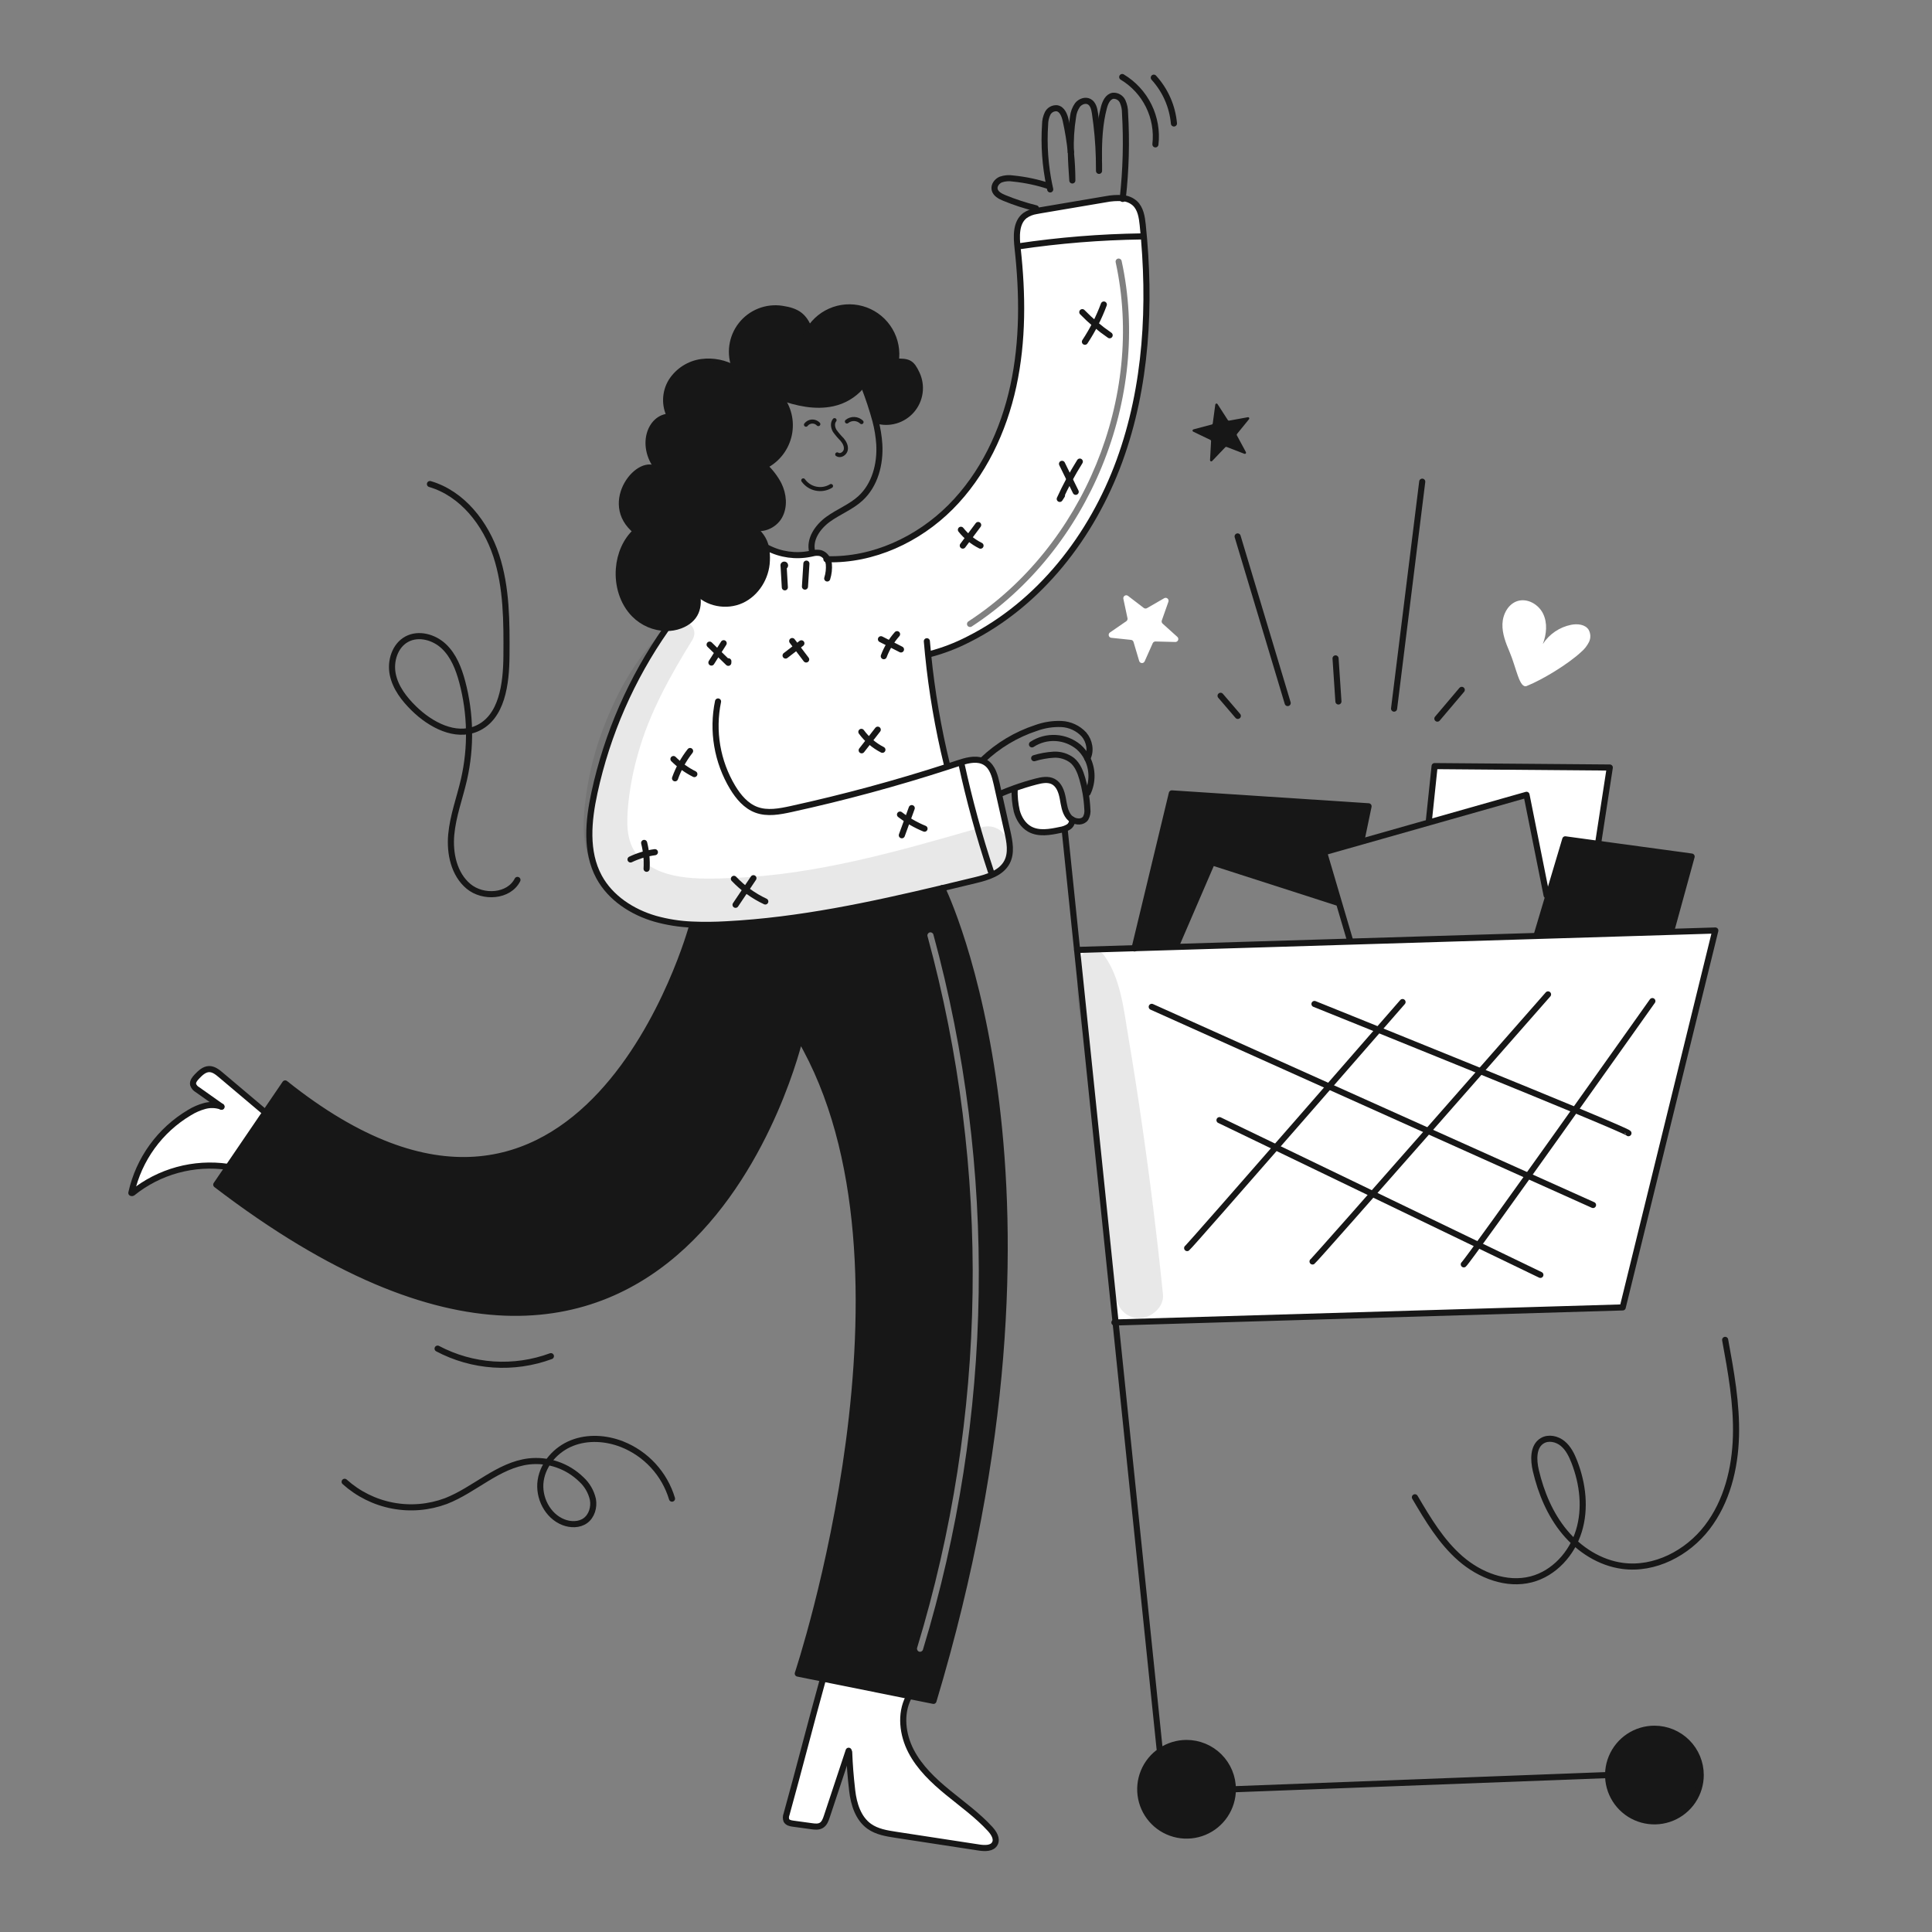 <svg width="960" height="960" viewBox="0 0 960 960" fill="none" xmlns="http://www.w3.org/2000/svg">
<rect x="0" y="0" width="960" height="960" fill="#808080" stroke="none"/>
<path fill-rule="evenodd" clip-rule="evenodd" d="M343.918 460.101C343.918 460.101 290.468 657.147 141.7 538.351L131.908 552.737L113.391 579.937L107.457 588.65C339.688 766.313 397.488 515.875 397.488 515.875C463.845 629.324 396.416 831.589 396.416 831.589L408.97 834.116L451.584 842.687L463.845 845.153C540.369 590.053 469.106 443.339 468.134 441.34L468.13 441.331C432.815 449.73 397.236 457.392 361.03 459.272C355.346 459.615 349.648 459.665 343.958 459.423L343.918 460.101ZM463.801 464.383C463.581 463.575 462.747 463.098 461.94 463.319C461.132 463.539 460.655 464.372 460.875 465.18C492.487 581.188 490.697 703.765 455.712 818.801C455.468 819.602 455.92 820.449 456.721 820.693C457.522 820.936 458.369 820.484 458.613 819.683C493.764 704.101 495.562 580.942 463.801 464.383Z" fill="#171717"/>
<path fill-rule="evenodd" clip-rule="evenodd" d="M297.674 435.758C303.345 446.23 314.14 453.214 325.582 456.53C331.576 458.204 337.744 459.175 343.963 459.421C349.652 459.663 355.351 459.613 361.035 459.27C397.24 457.39 432.819 449.729 468.135 441.329C473.641 440.004 479.143 438.68 484.641 437.356C490.706 435.891 497.478 433.889 500.369 428.37C502.762 423.802 501.691 418.263 500.569 413.229C499.177 407.036 497.789 400.847 496.405 394.661C496.213 393.797 496.018 392.93 495.823 392.063C495.629 391.196 495.434 390.33 495.242 389.466C494.353 385.514 493.214 381.167 489.814 378.944C489.292 378.596 488.728 378.314 488.137 378.105C484.407 376.71 479.909 377.987 475.977 379.287C474.269 379.853 472.571 380.409 470.863 380.965L470.539 379.944C466.129 361.911 462.991 343.592 461.149 325.12L462.028 325.039C468.64 323.303 475.043 320.849 481.122 317.721C516.559 299.952 542.577 266.369 556.202 229.138C569.827 191.907 571.889 151.248 567.816 111.807C567.411 107.922 566.785 103.691 563.924 101.022C562.247 99.539 560.132 98.645 557.9 98.475C555.022 98.263 552.128 98.447 549.3 99.021L516.9 104.51C516.223 104.621 515.556 104.742 514.879 104.884C512.862 105.192 510.942 105.959 509.269 107.127C504.67 110.681 505.013 117.599 505.65 123.381C508.167 146.163 508.378 169.41 503.517 191.81C498.656 214.21 488.477 235.798 472.285 252.01C456.193 268.112 433.845 278.482 411.103 277.876C410.77 277.151 410.289 276.504 409.69 275.978C409.091 275.452 408.387 275.058 407.626 274.823C406.335 274.567 405.003 274.616 403.734 274.965L402.582 275.207C395.408 276.658 387.954 275.625 381.447 272.276L380.658 272.327C381.028 274.424 381.154 276.557 381.032 278.684C380.729 286.852 375.827 294.857 368.398 298.263C360.969 301.669 351.316 299.911 346.009 293.694C348.021 301.71 345.756 307.855 338.044 310.817C335.785 311.673 333.384 312.088 330.969 312.04L330.959 312.566C313.814 337.014 301.721 364.639 295.39 393.821C292.357 407.81 290.862 423.174 297.674 435.758ZM557.327 129.655C557.148 128.837 556.34 128.32 555.522 128.499C554.704 128.678 554.186 129.486 554.365 130.304C568.984 197.095 538.477 271.474 481.173 308.78C480.471 309.237 480.273 310.176 480.73 310.878C481.186 311.579 482.125 311.778 482.827 311.321C541.187 273.327 572.216 197.678 557.327 129.655Z" fill="white"/>
<path d="M845.078 882.013C845.077 886.564 843.726 891.012 841.197 894.796C838.667 898.579 835.073 901.528 830.867 903.268C826.662 905.009 822.035 905.463 817.572 904.574C813.108 903.685 809.009 901.492 805.792 898.273C802.575 895.054 800.384 890.953 799.498 886.489C798.612 882.025 799.069 877.398 800.813 873.194C802.556 868.99 805.507 865.397 809.292 862.87C813.077 860.343 817.526 858.996 822.078 858.998C825.099 858.998 828.091 859.593 830.883 860.75C833.674 861.907 836.21 863.602 838.346 865.739C840.482 867.877 842.176 870.414 843.331 873.206C844.486 875.998 845.08 878.991 845.078 882.013V882.013Z" fill="#171717"/>
<path d="M840.56 425.62L830.573 462.008L830.604 463.029L763.519 465.071L763.509 464.858L769.391 445.148L777.771 417.059L794.075 419.283L840.56 425.62Z" fill="#171717"/>
<path d="M768.501 444.884L758.515 394.932L710.24 408.628L709.998 407.779L712.848 380.67L799.896 381.378L794.185 418.483L794.074 419.282L777.77 417.058L769.39 445.147L768.501 444.884Z" fill="white"/>
<path d="M670.78 467.89L763.518 465.07L830.603 463.028L852.334 462.361L806.314 649.646L554.329 657.126L535.205 472.024L563.759 471.154L584.44 470.528L670.78 467.89Z" fill="white"/>
<path d="M657.914 423.477L665.201 448.191L664.332 448.443L602.261 428.471L584.421 469.851L584.441 470.529L563.76 471.155L582.278 394.226L680.029 400.644L676.461 417.766L676.583 418.181L657.914 423.477Z" fill="#171717"/>
<path d="M612.599 889.088C612.598 893.64 611.247 898.089 608.718 901.872C606.188 905.656 602.594 908.605 598.388 910.345C594.183 912.086 589.555 912.54 585.092 911.651C580.628 910.761 576.529 908.568 573.311 905.349C570.094 902.129 567.904 898.028 567.018 893.564C566.131 889.1 566.589 884.473 568.332 880.269C570.076 876.064 573.027 872.472 576.812 869.945C580.598 867.418 585.048 866.07 589.599 866.072C592.621 866.073 595.613 866.669 598.404 867.826C601.195 868.983 603.731 870.679 605.867 872.816C608.003 874.953 609.696 877.49 610.852 880.282C612.007 883.074 612.601 886.067 612.599 889.088V889.088Z" fill="#171717"/>
<path d="M526.776 412.401C521.692 413.493 516.082 414.501 511.564 411.936C508.31 410.097 506.227 406.63 505.227 403.036C504.393 399.385 504.036 395.641 504.165 391.898L504.085 391.675C507.612 390.402 511.194 389.294 514.829 388.35C517.659 387.612 520.813 387.006 523.39 388.38C526.271 389.917 527.464 393.394 528.07 396.608C528.676 399.822 529.03 403.259 531.062 405.816C531.511 406.374 532.055 406.85 532.669 407.221C532.76 407.949 532.64 408.687 532.322 409.349C532.005 410.01 531.504 410.566 530.88 410.951C529.62 411.698 528.226 412.191 526.776 412.401V412.401Z" fill="white"/>
<path d="M421.514 870.469C417.946 881.203 414.385 891.934 410.83 902.662C410.284 904.32 409.617 906.129 408.111 907.019C406.696 907.858 404.927 907.666 403.29 907.433C400.217 907.009 397.134 906.594 394.051 906.17C392.808 905.998 391.383 905.705 390.776 904.603C390.401 903.617 390.415 902.526 390.817 901.55C397.073 879.02 402.643 856.975 408.899 834.45L408.97 834.117L451.584 842.688L451.433 843.446C447.197 851.664 448.441 861.893 452.686 870.11C456.931 878.327 463.845 884.827 470.991 890.69C478.137 896.553 485.718 901.98 491.975 908.79C493.804 910.801 495.613 913.641 494.34 916.037C492.995 918.554 489.407 918.473 486.587 918.048C472.77 915.926 458.953 913.811 445.135 911.701C440.526 910.993 435.745 910.215 431.955 907.516C426.426 903.594 424.212 896.458 423.444 889.726C422.575 882.026 422.221 877.254 421.944 870.613L421.514 870.469Z" fill="white"/>
<path d="M316.122 263.916C298.413 249.866 318.254 225.891 326.836 233.896L327.776 233.765C317.576 222.272 322.813 207.05 333.002 206.99C331.585 204.265 330.898 201.219 331.008 198.149C331.117 195.08 332.02 192.091 333.628 189.473C335.288 186.888 337.489 184.693 340.078 183.039C342.667 181.385 345.584 180.311 348.628 179.891C354.38 179.15 360.216 180.33 365.228 183.247L365.339 183.047C363.876 179.513 363.379 175.653 363.898 171.863C364.417 168.073 365.933 164.489 368.292 161.477C370.651 158.466 373.767 156.135 377.322 154.723C380.877 153.311 384.744 152.869 388.526 153.442C395.976 154.564 399.473 156.858 402.161 163.802C404.994 159.214 409.328 155.748 414.427 153.994C419.526 152.239 425.075 152.304 430.131 154.177C435.187 156.051 439.439 159.617 442.164 164.27C444.889 168.923 445.919 174.376 445.079 179.702H444.816C444.776 180.349 444.735 180.996 444.695 181.632C444.856 180.996 444.978 180.349 445.079 179.702C451.295 179.611 452.862 180.002 455.53 185.756C456.899 188.696 457.386 191.97 456.934 195.181C456.481 198.393 455.108 201.404 452.981 203.852C450.853 206.299 448.062 208.078 444.945 208.973C441.827 209.867 438.518 209.84 435.416 208.893L434.991 208.993C433.456 203.371 431.629 197.833 429.52 192.4L427.691 192.218C424.068 196.332 419.228 199.183 413.873 200.355C405.09 202.285 395.922 200.224 387.452 197.161C389.552 199.761 391.047 202.796 391.828 206.046C392.609 209.296 392.656 212.679 391.967 215.949C391.277 219.219 389.868 222.295 387.842 224.953C385.816 227.611 383.223 229.784 380.252 231.315L379.919 231.658C382.728 234.26 385.076 237.319 386.863 240.705C389.309 245.627 389.915 251.742 387.226 256.523C384.537 261.304 378.018 263.983 373.177 261.395C377.577 265.044 379.807 268.046 380.656 272.322C381.026 274.42 381.152 276.553 381.03 278.679C380.73 286.847 375.835 294.852 368.396 298.258C360.957 301.664 351.314 299.906 346.007 293.689C348.019 301.705 345.754 307.85 338.042 310.812C335.783 311.669 333.382 312.084 330.967 312.035C325.057 311.906 319.425 309.498 315.249 305.313C309.427 299.451 306.88 290.789 307.527 282.551C308.066 275.57 310.906 268.6 316.122 263.916Z" fill="#171717"/>
<path d="M109.955 549.844C106.033 547.054 102.104 544.271 98.169 541.495C97.151 540.947 96.37 540.044 95.976 538.958C95.622 537.452 96.776 536.047 97.846 534.915C99.534 533.156 101.485 531.266 103.921 531.225C106.121 531.195 108.014 532.691 109.702 534.116L131.11 552.189L131.91 552.735L113.393 579.935L113.193 579.804C104.836 578.592 96.32 579.117 88.175 581.344C80.03 583.572 72.432 587.455 65.855 592.751L65.299 592.62C67.135 584.379 70.639 576.601 75.593 569.765C80.547 562.928 86.847 557.177 94.106 552.866C96.475 551.396 99.046 550.28 101.737 549.551C104.444 548.821 107.307 548.924 109.955 549.844V549.844Z" fill="white"/>
<path d="M416.016 225.78C417.583 226.831 419.877 225.396 420.251 223.546C420.625 221.696 419.651 219.836 418.432 218.391C417.098 217.059 415.874 215.621 414.773 214.091C413.803 212.464 413.489 210.24 414.682 208.775" stroke="#171717" stroke-width="2.022" stroke-linecap="round" stroke-linejoin="round"/>
<path d="M406.625 210.729C406.225 210.303 405.738 209.969 405.196 209.751C404.655 209.532 404.072 209.433 403.488 209.462C402.905 209.49 402.335 209.645 401.817 209.916C401.299 210.187 400.847 210.566 400.49 211.029" stroke="#171717" stroke-width="2.022" stroke-linecap="round" stroke-linejoin="round"/>
<path d="M420.826 209.437C421.866 208.592 423.178 208.155 424.517 208.211C425.856 208.266 427.128 208.809 428.094 209.737" stroke="#171717" stroke-width="2.022" stroke-linecap="round" stroke-linejoin="round"/>
<path d="M412.923 241.507C410.694 242.865 408.035 243.33 405.478 242.809C402.92 242.288 400.655 240.819 399.136 238.697" stroke="#171717" stroke-width="2.022" stroke-linecap="round" stroke-linejoin="round"/>
<path d="M403.584 274.2C401.946 268.034 406.313 261.777 411.478 258.027C416.643 254.277 422.819 251.953 427.529 247.647C434.776 241.026 437.485 230.575 436.919 220.78C436.656 216.799 436.009 212.853 434.988 208.995C433.454 203.373 431.629 197.834 429.52 192.4" stroke="#171717" stroke-width="3.032" stroke-linecap="round" stroke-linejoin="round"/>
<path d="M432.168 182.448C431.675 186.077 430.117 189.478 427.691 192.222C424.068 196.336 419.228 199.187 413.873 200.359C405.09 202.289 395.922 200.228 387.452 197.165C387.341 197.135 387.239 197.094 387.128 197.054" stroke="#171717" stroke-width="3.032" stroke-linecap="round" stroke-linejoin="round"/>
<path d="M383.257 193.112C384.83 194.27 386.241 195.633 387.452 197.165C389.552 199.765 391.047 202.8 391.828 206.05C392.609 209.3 392.656 212.683 391.967 215.953C391.277 219.223 389.868 222.299 387.842 224.957C385.816 227.615 383.223 229.788 380.252 231.319" stroke="#171717" stroke-width="3.032" stroke-linecap="round" stroke-linejoin="round"/>
<path d="M376.222 228.286C377.475 229.368 378.729 230.486 379.922 231.662C382.731 234.264 385.079 237.323 386.866 240.709C389.312 245.631 389.918 251.746 387.229 256.527C384.54 261.308 378.021 263.987 373.18 261.399" stroke="#171717" stroke-width="3.032" stroke-linecap="round" stroke-linejoin="round"/>
<path d="M373.18 261.4C377.58 265.049 379.81 268.051 380.659 272.327C381.029 274.425 381.155 276.558 381.033 278.684C380.733 286.852 375.838 294.857 368.399 298.263C360.96 301.669 351.317 299.911 346.01 293.694" stroke="#171717" stroke-width="3.032" stroke-linecap="round" stroke-linejoin="round"/>
<path d="M346.01 293.693C348.022 301.709 345.757 307.854 338.045 310.816C335.786 311.673 333.385 312.088 330.97 312.039C325.06 311.91 319.428 309.502 315.252 305.317C309.43 299.455 306.883 290.793 307.53 282.555C308.066 275.57 310.906 268.596 316.122 263.916C316.172 263.866 316.222 263.825 316.273 263.775" stroke="#171717" stroke-width="3.032" stroke-linecap="round" stroke-linejoin="round"/>
<path d="M316.414 264.159C316.314 264.078 316.222 264.007 316.121 263.916C298.412 249.866 318.253 225.891 326.835 233.896C327.012 234.054 327.179 234.223 327.335 234.402" stroke="#171717" stroke-width="3.032" stroke-linecap="round" stroke-linejoin="round"/>
<path d="M327.776 233.765C317.576 222.272 322.813 207.05 333.002 206.99" stroke="#171717" stroke-width="3.032" stroke-linecap="round" stroke-linejoin="round"/>
<path d="M333 206.991C331.583 204.265 330.896 201.219 331.005 198.15C331.115 195.08 332.018 192.091 333.626 189.474C335.286 186.888 337.487 184.693 340.076 183.039C342.665 181.385 345.582 180.311 348.626 179.892C354.378 179.15 360.213 180.33 365.226 183.248C365.549 183.419 365.873 183.611 366.196 183.814" stroke="#171717" stroke-width="3.032" stroke-linecap="round" stroke-linejoin="round"/>
<path d="M365.336 183.044C363.873 179.509 363.376 175.65 363.895 171.86C364.414 168.07 365.93 164.486 368.289 161.474C370.647 158.462 373.764 156.132 377.319 154.72C380.874 153.308 384.741 152.866 388.523 153.439C395.973 154.561 399.47 156.855 402.158 163.799C402.189 163.86 402.209 163.931 402.239 163.999" stroke="#171717" stroke-width="3.032" stroke-linecap="round" stroke-linejoin="round"/>
<path d="M400.218 167.681C400.741 166.33 401.391 165.03 402.158 163.799C404.991 159.211 409.325 155.746 414.424 153.991C419.522 152.236 425.071 152.301 430.128 154.175C435.184 156.048 439.436 159.614 442.161 164.267C444.886 168.92 445.916 174.373 445.076 179.699C444.976 180.346 444.853 180.993 444.692 181.629C444.732 180.993 444.773 180.346 444.813 179.699" stroke="#171717" stroke-width="3.032" stroke-linecap="round" stroke-linejoin="round"/>
<path d="M444.812 179.701H445.075C451.291 179.61 452.858 180.001 455.526 185.755C456.895 188.695 457.382 191.968 456.93 195.18C456.478 198.391 455.105 201.403 452.977 203.85C450.849 206.298 448.058 208.076 444.941 208.971C441.824 209.866 438.514 209.838 435.412 208.892" stroke="#171717" stroke-width="3.032" stroke-linecap="round" stroke-linejoin="round"/>
<path d="M381.447 272.275C387.955 275.624 395.409 276.658 402.582 275.206L403.734 274.964C405.003 274.616 406.336 274.567 407.626 274.822C408.388 275.058 409.091 275.452 409.69 275.978C410.289 276.504 410.771 277.151 411.103 277.875C411.476 278.623 411.728 279.424 411.851 280.25C412.051 282.676 411.776 285.117 411.042 287.437" stroke="#171717" stroke-width="3.032" stroke-linecap="round" stroke-linejoin="round"/>
<path d="M410.639 277.866C410.79 277.876 410.952 277.876 411.104 277.876C433.846 278.482 456.194 268.112 472.286 252.01C488.478 235.798 498.657 214.21 503.518 191.81C508.379 169.41 508.168 146.163 505.651 123.381C505.014 117.599 504.671 110.681 509.27 107.127C510.943 105.959 512.863 105.192 514.88 104.884C515.557 104.742 516.224 104.621 516.901 104.51L549.301 99.021C552.129 98.447 555.023 98.263 557.901 98.475C560.132 98.645 562.248 99.539 563.925 101.022C566.786 103.691 567.412 107.922 567.817 111.807C571.89 151.248 569.828 191.907 556.203 229.138C542.578 266.369 516.56 299.952 481.123 317.721C475.044 320.849 468.641 323.303 462.029 325.039" stroke="#171717" stroke-width="3.032" stroke-linecap="round" stroke-linejoin="round"/>
<path d="M330.96 312.565C313.815 337.014 301.722 364.638 295.391 393.82C292.358 407.809 290.863 423.173 297.675 435.757C303.346 446.229 314.141 453.213 325.583 456.529C331.575 458.203 337.741 459.173 343.958 459.419C349.647 459.662 355.346 459.612 361.03 459.268C397.236 457.388 432.815 449.726 468.13 441.327C473.639 440.013 479.141 438.689 484.636 437.354C490.701 435.889 497.473 433.887 500.364 428.368C502.759 423.8 501.688 418.261 500.564 413.227C499.169 407.031 497.781 400.842 496.4 394.659C496.016 392.931 495.621 391.192 495.237 389.464C494.348 385.512 493.206 381.164 489.809 378.942C489.286 378.595 488.723 378.313 488.132 378.103C484.402 376.708 479.904 377.982 475.972 379.285C474.264 379.851 472.566 380.407 470.858 380.963C445.285 389.242 419.352 396.26 393.058 402.018C387.358 403.261 381.292 404.418 375.834 402.382C370.679 400.471 366.909 395.982 364.059 391.282C356.35 378.461 353.755 363.206 356.791 348.557" stroke="#171717" stroke-width="3.032" stroke-linecap="round" stroke-linejoin="round"/>
<path d="M460.551 318.629C460.733 320.792 460.925 322.955 461.151 325.118C462.993 343.59 466.131 361.91 470.541 379.942" stroke="#171717" stroke-width="3.032" stroke-linecap="round" stroke-linejoin="round"/>
<path d="M514.768 103.507C509.39 102.172 504.116 100.445 498.99 98.342C496.938 97.493 494.654 96.28 494.219 94.107C493.819 92.065 495.362 90.033 497.282 89.215C499.258 88.53 501.376 88.356 503.438 88.709C509.516 89.315 515.509 90.589 521.308 92.509" stroke="#171717" stroke-width="3.032" stroke-linecap="round" stroke-linejoin="round"/>
<path d="M546.03 78.542C546.01 70.062 546.364 61.571 548.537 53.394C549.204 50.867 550.518 47.976 553.096 47.582C554.076 47.524 555.051 47.762 555.895 48.264C556.738 48.767 557.411 49.512 557.826 50.402C558.625 52.195 559.032 54.139 559.019 56.102C559.854 70.232 559.48 84.408 557.899 98.474C557.889 98.596 557.869 98.717 557.859 98.838" stroke="#171717" stroke-width="3.032" stroke-linecap="round" stroke-linejoin="round"/>
<path d="M546.03 78.541C546.101 80.664 546.121 82.776 546.101 84.899C546.071 82.776 546.041 80.664 546.03 78.541Z" stroke="#171717" stroke-width="3.032" stroke-linecap="round" stroke-linejoin="round"/>
<path d="M532.1 75.589C531.888 69.729 532.25 63.863 533.182 58.073C533.412 55.925 534.188 53.872 535.436 52.109C536.8 50.452 539.266 49.509 541.177 50.502C543.158 51.533 543.744 54.05 544.077 56.264C545.186 63.643 545.837 71.082 546.027 78.541" stroke="#171717" stroke-width="3.032" stroke-linecap="round" stroke-linejoin="round"/>
<path d="M532.1 75.59C532.588 80.267 532.834 84.967 532.838 89.67C532.517 84.991 532.194 80.291 532.1 75.59Z" stroke="#171717" stroke-width="3.032" stroke-linecap="round" stroke-linejoin="round"/>
<path d="M521.844 94.118C521.722 93.572 521.601 93.018 521.49 92.47H521.48C519.356 82.428 518.623 72.142 519.3 61.901C519.297 59.998 519.722 58.118 520.543 56.401C520.965 55.549 521.635 54.844 522.464 54.378C523.294 53.913 524.244 53.709 525.192 53.793C527.831 54.248 528.983 57.341 529.569 59.959C530.709 65.117 531.554 70.336 532.1 75.59" stroke="#171717" stroke-width="3.032" stroke-linecap="round" stroke-linejoin="round"/>
<path d="M343.917 460.1C343.917 460.1 290.467 657.146 141.699 538.35L131.905 552.734L113.388 579.934L107.454 588.647C339.689 766.31 397.485 515.872 397.485 515.872C463.842 629.321 396.413 831.586 396.413 831.586L408.967 834.113L451.581 842.684L463.842 845.15C540.499 589.608 468.855 442.823 468.127 441.328L468.117 441.317" stroke="#171717" stroke-width="3.032" stroke-linecap="round" stroke-linejoin="round"/>
<path d="M612.599 889.088C612.598 893.64 611.247 898.089 608.718 901.872C606.188 905.656 602.594 908.605 598.388 910.345C594.183 912.086 589.555 912.54 585.092 911.651C580.628 910.761 576.529 908.568 573.311 905.349C570.094 902.129 567.904 898.028 567.018 893.564C566.131 889.1 566.589 884.473 568.332 880.269C570.076 876.064 573.027 872.472 576.812 869.945C580.598 867.418 585.048 866.07 589.599 866.072C592.621 866.073 595.613 866.669 598.404 867.826C601.195 868.983 603.731 870.679 605.867 872.816C608.003 874.953 609.696 877.49 610.852 880.282C612.007 883.074 612.601 886.067 612.599 889.088V889.088Z" stroke="#171717" stroke-width="3.032" stroke-linecap="round" stroke-linejoin="round"/>
<path d="M845.078 882.013C845.077 886.564 843.726 891.012 841.197 894.796C838.667 898.579 835.073 901.528 830.867 903.268C826.662 905.009 822.035 905.463 817.572 904.574C813.108 903.685 809.009 901.492 805.792 898.273C802.575 895.054 800.384 890.953 799.498 886.489C798.612 882.025 799.069 877.398 800.813 873.194C802.556 868.99 805.507 865.397 809.292 862.87C813.077 860.343 817.526 858.996 822.078 858.998C825.099 858.998 828.091 859.593 830.883 860.75C833.674 861.907 836.21 863.602 838.346 865.739C840.482 867.877 842.176 870.414 843.331 873.206C844.486 875.998 845.08 878.991 845.078 882.013V882.013Z" stroke="#171717" stroke-width="3.032" stroke-linecap="round" stroke-linejoin="round"/>
<path d="M612.601 889.088L799.058 882.012" stroke="#171717" stroke-width="3.032" stroke-linecap="round" stroke-linejoin="round"/>
<path d="M576.212 869.044L554.329 657.126L535.205 472.024L529.12 413.126" stroke="#171717" stroke-width="3.032" stroke-linecap="round" stroke-linejoin="round"/>
<path d="M553.743 657.146L554.329 657.126L806.314 649.646L852.334 462.361L830.603 463.028L763.518 465.07L670.78 467.89L584.44 470.528L563.759 471.154L535.205 472.024" stroke="#171717" stroke-width="3.032" stroke-linecap="round" stroke-linejoin="round"/>
<path d="M496.625 394.609C499.081 393.547 501.568 392.557 504.085 391.667C507.612 390.394 511.194 389.286 514.829 388.342C517.659 387.604 520.813 386.998 523.39 388.372C526.271 389.909 527.464 393.386 528.07 396.6C528.676 399.814 529.03 403.251 531.062 405.808C531.511 406.367 532.055 406.842 532.669 407.213C534.913 408.578 537.996 408.669 539.451 406.556C540.218 405.164 540.513 403.561 540.29 401.987C540.167 399.373 539.887 396.768 539.451 394.187C539.037 391.728 538.48 389.295 537.784 386.9C536.813 383.544 535.469 380.107 532.79 377.853C530.156 375.833 526.886 374.822 523.572 375.003C520.283 375.197 517.029 375.784 513.879 376.751" stroke="#171717" stroke-width="3.032" stroke-linecap="round" stroke-linejoin="round"/>
<path d="M540.461 394C541.739 391.318 542.387 388.38 542.358 385.409C542.328 382.439 541.62 379.514 540.289 376.858C539.245 374.706 537.781 372.785 535.983 371.207C532.769 368.53 528.78 366.955 524.603 366.715C520.427 366.475 516.283 367.582 512.783 369.873" stroke="#171717" stroke-width="3.032" stroke-linecap="round" stroke-linejoin="round"/>
<path d="M540.28 376.87C540.28 376.868 540.281 376.865 540.283 376.863C540.285 376.861 540.287 376.86 540.29 376.86C542.312 373.13 541.382 368.228 538.633 364.983C535.714 361.821 531.662 359.942 527.363 359.757C523.101 359.595 518.848 360.261 514.839 361.718C504.933 364.97 495.879 370.396 488.339 377.597" stroke="#171717" stroke-width="3.032" stroke-linecap="round" stroke-linejoin="round"/>
<path d="M532.668 407.214C532.759 407.941 532.639 408.68 532.322 409.341C532.005 410.003 531.504 410.559 530.879 410.944C529.621 411.692 528.228 412.186 526.779 412.399C521.695 413.491 516.085 414.499 511.567 411.934C508.313 410.095 506.23 406.628 505.23 403.034C504.396 399.382 504.039 395.638 504.168 391.896" stroke="#171717" stroke-width="3.032" stroke-linecap="round" stroke-linejoin="round"/>
<path d="M131.109 552.189L109.699 534.116C108.011 532.691 106.121 531.195 103.918 531.225C101.482 531.266 99.531 533.156 97.844 534.915C96.772 536.047 95.62 537.452 95.974 538.958C96.368 540.044 97.148 540.947 98.166 541.495C102.1 544.273 106.028 547.056 109.952 549.844C110.005 549.873 110.056 549.907 110.104 549.944" stroke="#171717" stroke-width="3.032" stroke-linecap="round" stroke-linejoin="round"/>
<path d="M109.955 549.843C107.307 548.923 104.443 548.821 101.737 549.55C99.046 550.279 96.475 551.396 94.106 552.865C86.847 557.177 80.547 562.928 75.593 569.764C70.639 576.601 67.136 584.379 65.299 592.619L65.269 592.77" stroke="#171717" stroke-width="3.032" stroke-linecap="round" stroke-linejoin="round"/>
<path d="M65.855 592.75C72.431 587.455 80.028 583.572 88.172 581.344C96.316 579.115 104.832 578.59 113.188 579.8" stroke="#171717" stroke-width="3.032" stroke-linecap="round" stroke-linejoin="round"/>
<path d="M408.899 834.445C402.643 856.975 397.073 879.02 390.817 901.545C390.415 902.521 390.401 903.613 390.776 904.598C391.383 905.698 392.808 905.998 394.051 906.165C397.134 906.589 400.217 907.004 403.29 907.428C404.927 907.661 406.696 907.853 408.111 907.014C409.617 906.124 410.284 904.314 410.83 902.657C414.388 891.924 417.95 881.193 421.514 870.464C421.564 870.292 421.625 870.11 421.686 869.939" stroke="#171717" stroke-width="3.032" stroke-linecap="round" stroke-linejoin="round"/>
<path d="M421.948 870.611C422.221 877.252 422.575 882.022 423.448 889.724C424.216 896.456 426.43 903.592 431.959 907.514C435.749 910.214 440.53 910.991 445.139 911.699C458.957 913.811 472.775 915.927 486.591 918.046C489.411 918.471 492.999 918.552 494.344 916.035C495.617 913.635 493.808 910.799 491.979 908.788C485.722 901.975 478.151 896.547 470.995 890.688C463.839 884.829 456.945 878.316 452.69 870.108C448.435 861.9 447.201 851.662 451.437 843.444" stroke="#171717" stroke-width="3.032" stroke-linecap="round" stroke-linejoin="round"/>
<path d="M830.573 462.008L840.56 425.62L794.075 419.283L777.771 417.059L769.391 445.148L763.509 464.858" stroke="#171717" stroke-width="3.032" stroke-linecap="round" stroke-linejoin="round"/>
<path d="M768.501 444.885L758.515 394.933L710.24 408.629L676.582 418.181L657.913 423.477L665.2 448.191L670.749 467.001" stroke="#171717" stroke-width="3.032" stroke-linecap="round" stroke-linejoin="round"/>
<path d="M664.332 448.443L602.261 428.471L584.421 469.851" stroke="#171717" stroke-width="3.032" stroke-linecap="round" stroke-linejoin="round"/>
<path d="M563.729 471.277L563.76 471.155L582.278 394.226L680.029 400.644L676.461 417.766" stroke="#171717" stroke-width="3.032" stroke-linecap="round" stroke-linejoin="round"/>
<path d="M794.185 418.483L799.896 381.378L712.848 380.67L709.998 407.779" stroke="#171717" stroke-width="3.032" stroke-linecap="round" stroke-linejoin="round"/>
<path d="M213.639 240.52C229.745 245.239 241.294 260.065 246.548 276.005C251.802 291.945 251.774 309.075 251.655 325.858C251.555 339.692 249.555 356.543 236.861 362.049C226.222 366.665 213.969 360.161 205.68 352.049C200.863 347.335 196.516 341.738 195.165 335.135C193.814 328.532 196.202 320.808 202.13 317.602C208.014 314.419 215.704 316.575 220.559 321.177C225.414 325.779 227.941 332.305 229.669 338.768C233.897 354.649 234.196 371.32 230.542 387.343C228.442 396.494 225.058 405.402 224.217 414.753C223.376 424.104 225.596 434.414 232.811 440.422C240.026 446.43 252.878 445.604 257.119 437.228" stroke="#171717" stroke-width="3.032" stroke-linecap="round" stroke-linejoin="round"/>
<path d="M333.913 744.672C332.082 738.566 328.888 732.955 324.572 728.264C320.256 723.572 314.931 719.921 308.999 717.587C301.105 714.521 292.06 713.936 284.189 717.062C276.318 720.188 269.889 727.319 268.651 735.697C267.413 744.075 272.035 753.265 279.916 756.365C283.48 757.765 287.802 757.832 290.895 755.575C294.047 753.275 295.289 748.953 294.619 745.109C293.774 741.271 291.766 737.786 288.869 735.129C285.45 731.789 281.33 729.253 276.807 727.705C272.285 726.156 267.475 725.635 262.726 726.178C247.526 728.032 235.839 740.329 221.569 745.878C213.107 749.033 203.942 749.809 195.07 748.12C186.198 746.431 177.959 742.343 171.248 736.299" stroke="#171717" stroke-width="3.032" stroke-linecap="round" stroke-linejoin="round"/>
<path d="M217.44 670.125C226.035 674.669 235.491 677.351 245.191 677.997C254.892 678.642 264.619 677.237 273.74 673.871" stroke="#171717" stroke-width="3.032" stroke-linecap="round" stroke-linejoin="round"/>
<path d="M857.22 665.777C860.12 681.618 863.042 697.6 862.59 713.699C862.138 729.798 858.056 746.237 848.228 758.999C838.4 771.761 822.19 780.212 806.228 778.082C794.986 776.582 784.772 770.039 777.517 761.322C770.262 752.605 765.776 741.842 763.168 730.804C761.913 725.494 761.668 718.686 766.35 715.891C769.476 714.027 773.688 714.974 776.497 717.291C779.306 719.608 780.97 723.01 782.286 726.403C786.521 737.316 787.967 749.603 784.521 760.796C781.075 771.989 772.256 781.796 760.929 784.753C748.622 787.963 735.342 782.791 725.74 774.453C716.138 766.115 709.516 754.947 703.063 743.988" stroke="#171717" stroke-width="3.032" stroke-linecap="round" stroke-linejoin="round"/>
<path d="M574.122 71.734C574.876 65.162 573.721 58.511 570.795 52.578C567.869 46.644 563.296 41.679 557.622 38.276" stroke="#171717" stroke-width="3.032" stroke-linecap="round" stroke-linejoin="round"/>
<path d="M583.324 61.354C582.566 52.877 579.05 44.883 573.314 38.595" stroke="#171717" stroke-width="3.032" stroke-linecap="round" stroke-linejoin="round"/>
<path d="M551.378 166.586C546.478 163.221 541.926 159.375 537.789 155.106" stroke="#171717" stroke-width="3.032" stroke-linecap="round" stroke-linejoin="round"/>
<path d="M539.086 169.813C542.919 164.028 546.073 157.82 548.486 151.313" stroke="#171717" stroke-width="3.032" stroke-linecap="round" stroke-linejoin="round"/>
<path d="M534.51 244.376L527.71 230.476" stroke="#171717" stroke-width="3.032" stroke-linecap="round" stroke-linejoin="round"/>
<path d="M536.554 229.368C532.824 235.319 529.493 241.511 526.584 247.903L527.699 246.174" stroke="#171717" stroke-width="3.032" stroke-linecap="round" stroke-linejoin="round"/>
<path d="M487.216 271.132C483.434 269.239 480.11 266.545 477.474 263.238" stroke="#171717" stroke-width="3.032" stroke-linecap="round" stroke-linejoin="round"/>
<path d="M486.046 260.866L478.406 271.101" stroke="#171717" stroke-width="3.032" stroke-linecap="round" stroke-linejoin="round"/>
<path d="M447.692 322.701L437.741 317.634" stroke="#171717" stroke-width="3.032" stroke-linecap="round" stroke-linejoin="round"/>
<path d="M445.747 315.114C442.898 318.328 440.663 322.037 439.153 326.058" stroke="#171717" stroke-width="3.032" stroke-linecap="round" stroke-linejoin="round"/>
<path d="M438.462 372.562C434.336 370.444 430.757 367.397 428.008 363.662" stroke="#171717" stroke-width="3.032" stroke-linecap="round" stroke-linejoin="round"/>
<path d="M436.148 362.576L428.162 372.814" stroke="#171717" stroke-width="3.032" stroke-linecap="round" stroke-linejoin="round"/>
<path d="M400.58 327.687L393.639 318.536" stroke="#171717" stroke-width="3.032" stroke-linecap="round" stroke-linejoin="round"/>
<path d="M390.353 325.728L398.201 319.663" stroke="#171717" stroke-width="3.032" stroke-linecap="round" stroke-linejoin="round"/>
<path d="M399.983 291.481L400.697 280.065" stroke="#171717" stroke-width="3.032" stroke-linecap="round" stroke-linejoin="round"/>
<path d="M389.982 291.838L389.342 280.747C389.388 280.666 389.46 280.603 389.546 280.568C389.633 280.533 389.728 280.529 389.818 280.555C389.907 280.58 389.985 280.636 390.039 280.712C390.093 280.787 390.12 280.879 390.116 280.972C390.111 281.065 390.075 281.154 390.014 281.224C389.953 281.294 389.87 281.342 389.779 281.359C389.687 281.376 389.593 281.362 389.51 281.319C389.428 281.276 389.362 281.206 389.324 281.121" stroke="#171717" stroke-width="3.032" stroke-linecap="round" stroke-linejoin="round"/>
<path d="M361.916 328.582L361.882 329.349L352.602 320.312" stroke="#171717" stroke-width="3.032" stroke-linecap="round" stroke-linejoin="round"/>
<path d="M359.587 319.609L353.497 329.225" stroke="#171717" stroke-width="3.032" stroke-linecap="round" stroke-linejoin="round"/>
<path d="M345.023 384.638C341.186 382.713 337.68 380.19 334.635 377.165" stroke="#171717" stroke-width="3.032" stroke-linecap="round" stroke-linejoin="round"/>
<path d="M342.9 373.174C339.695 377.264 337.169 381.843 335.418 386.735" stroke="#171717" stroke-width="3.032" stroke-linecap="round" stroke-linejoin="round"/>
<path d="M321.29 431.689C321.537 427.368 321.127 423.035 320.074 418.838" stroke="#171717" stroke-width="3.032" stroke-linecap="round" stroke-linejoin="round"/>
<path d="M313.3 427.058C317.126 425.23 321.215 424.011 325.418 423.444" stroke="#171717" stroke-width="3.032" stroke-linecap="round" stroke-linejoin="round"/>
<path d="M380.269 447.938C374.412 445.197 369.123 441.38 364.677 436.686" stroke="#171717" stroke-width="3.032" stroke-linecap="round" stroke-linejoin="round"/>
<path d="M365.491 449.592L374.375 436.37" stroke="#171717" stroke-width="3.032" stroke-linecap="round" stroke-linejoin="round"/>
<path d="M459.389 411.766C455.031 409.987 450.933 407.63 447.204 404.757" stroke="#171717" stroke-width="3.032" stroke-linecap="round" stroke-linejoin="round"/>
<path d="M448.114 415.033L453.038 401.547" stroke="#171717" stroke-width="3.032" stroke-linecap="round" stroke-linejoin="round"/>
<path d="M477.671 379.258C481.618 397.455 486.531 415.43 492.388 433.106" stroke="#171717" stroke-width="3.032" stroke-linecap="round" stroke-linejoin="round"/>
<path d="M505.944 122.435C526.262 119.418 546.759 117.761 567.297 117.474" stroke="#171717" stroke-width="3.032" stroke-linecap="round" stroke-linejoin="round"/>
<path d="M727.355 628.246C729.733 626.346 821.055 497.44 821.055 497.44" stroke="#171717" stroke-width="3.032" stroke-linecap="round" stroke-linejoin="round"/>
<path d="M652.199 626.819C653.626 625.867 769.21 494.11 769.21 494.11" stroke="#171717" stroke-width="3.032" stroke-linecap="round" stroke-linejoin="round"/>
<path d="M589.891 620.16C591.318 619.209 696.914 497.917 696.914 497.917" stroke="#171717" stroke-width="3.032" stroke-linecap="round" stroke-linejoin="round"/>
<path d="M809.168 563.081C809.168 561.654 653.152 498.867 653.152 498.867" stroke="#171717" stroke-width="3.032" stroke-linecap="round" stroke-linejoin="round"/>
<path d="M791.569 598.755L572.292 500.294" stroke="#171717" stroke-width="3.032" stroke-linecap="round" stroke-linejoin="round"/>
<path d="M765.407 633.478C765.407 633.478 604.635 555.946 605.587 556.421" stroke="#171717" stroke-width="3.032" stroke-linecap="round" stroke-linejoin="round"/>
<path d="M785.593 324.03C787.238 322.649 788.585 320.948 789.553 319.03C790.026 318.066 790.255 317.001 790.22 315.928C790.185 314.855 789.887 313.807 789.353 312.876C787.606 310.212 783.813 309.849 780.687 310.461C777.827 311.037 775.11 312.177 772.696 313.815C770.282 315.453 768.219 317.556 766.627 320C768.477 315.175 769.013 309.579 766.754 304.932C764.495 300.285 758.917 297.086 753.998 298.666C749.406 300.141 746.726 305.201 746.558 310.02C746.39 314.839 748.212 319.485 750.099 323.92C753.499 331.909 754.978 342.313 758.632 340.856C766.634 337.667 779.272 329.888 785.593 324.03Z" fill="white"/>
<path d="M577.688 309.86L585.013 316.46C585.234 316.659 585.388 316.921 585.456 317.21C585.524 317.5 585.501 317.803 585.391 318.08C585.281 318.356 585.089 318.592 584.841 318.756C584.593 318.92 584.3 319.004 584.003 318.997L574.149 318.748C573.861 318.74 573.578 318.819 573.335 318.972C573.092 319.126 572.9 319.348 572.783 319.611L568.774 328.611C568.653 328.882 568.451 329.11 568.197 329.264C567.942 329.417 567.646 329.489 567.35 329.47C567.053 329.451 566.769 329.341 566.536 329.155C566.304 328.97 566.134 328.718 566.049 328.433L563.241 318.985C563.159 318.709 562.997 318.464 562.777 318.281C562.556 318.097 562.286 317.982 562 317.952L552.2 316.922C551.904 316.891 551.625 316.77 551.399 316.575C551.174 316.381 551.014 316.122 550.941 315.834C550.867 315.545 550.884 315.241 550.989 314.963C551.093 314.684 551.281 314.444 551.526 314.276L559.644 308.685C559.881 308.522 560.065 308.293 560.171 308.026C560.278 307.759 560.303 307.466 560.244 307.185L558.194 297.544C558.132 297.253 558.161 296.95 558.277 296.676C558.393 296.402 558.59 296.17 558.841 296.011C559.093 295.852 559.387 295.774 559.684 295.788C559.981 295.801 560.267 295.905 560.503 296.086L568.328 302.079C568.556 302.253 568.832 302.357 569.119 302.375C569.406 302.394 569.692 302.327 569.941 302.184L578.477 297.255C578.735 297.106 579.032 297.039 579.328 297.064C579.625 297.09 579.906 297.205 580.135 297.395C580.364 297.585 580.529 297.841 580.608 298.128C580.687 298.415 580.676 298.719 580.577 299L577.296 308.3C577.201 308.569 577.187 308.861 577.257 309.139C577.327 309.416 577.476 309.667 577.688 309.86V309.86Z" fill="white"/>
<path d="M610.731 209.011L620.074 207.311C620.194 207.29 620.317 207.306 620.428 207.357C620.538 207.408 620.63 207.492 620.692 207.596C620.754 207.701 620.783 207.822 620.774 207.943C620.766 208.065 620.721 208.181 620.645 208.276L614.652 215.643C614.578 215.734 614.532 215.846 614.521 215.964C614.51 216.081 614.533 216.199 614.589 216.304L619.095 224.664C619.152 224.771 619.174 224.893 619.16 225.014C619.145 225.135 619.094 225.248 619.014 225.339C618.934 225.43 618.828 225.495 618.71 225.524C618.592 225.554 618.468 225.547 618.354 225.505L609.495 222.082C609.385 222.04 609.265 222.031 609.15 222.057C609.035 222.082 608.93 222.142 608.848 222.227L602.289 229.095C602.204 229.182 602.095 229.241 601.976 229.264C601.856 229.288 601.733 229.275 601.621 229.226C601.51 229.178 601.416 229.097 601.351 228.994C601.287 228.891 601.255 228.771 601.26 228.65L601.778 219.167C601.784 219.049 601.756 218.932 601.696 218.83C601.636 218.729 601.547 218.647 601.441 218.596L592.882 214.481C592.773 214.427 592.683 214.341 592.624 214.235C592.565 214.129 592.539 214.007 592.55 213.887C592.562 213.766 592.61 213.651 592.688 213.558C592.766 213.465 592.87 213.397 592.987 213.365L602.166 210.927C602.28 210.896 602.383 210.832 602.461 210.743C602.539 210.654 602.588 210.544 602.604 210.427L603.873 201.016C603.891 200.895 603.944 200.783 604.027 200.694C604.109 200.605 604.217 200.543 604.336 200.516C604.454 200.49 604.578 200.5 604.691 200.545C604.804 200.591 604.9 200.669 604.967 200.771L610.122 208.747C610.186 208.846 610.278 208.924 610.387 208.971C610.495 209.017 610.615 209.031 610.731 209.011V209.011Z" fill="#171717"/>
<path d="M714.226 357.08L726.334 342.792" stroke="#171717" stroke-width="3.032" stroke-linecap="round" stroke-linejoin="round"/>
<path d="M692.707 352.108L706.699 239.343" stroke="#171717" stroke-width="3.032" stroke-linecap="round" stroke-linejoin="round"/>
<path d="M665.056 348.559L663.628 327.154" stroke="#171717" stroke-width="3.032" stroke-linecap="round" stroke-linejoin="round"/>
<path d="M639.841 349.343L614.97 266.549" stroke="#171717" stroke-width="3.032" stroke-linecap="round" stroke-linejoin="round"/>
<path d="M615.064 355.725L606.5 345.738" stroke="#171717" stroke-width="3.032" stroke-linecap="round" stroke-linejoin="round"/>
<g opacity="0.1">
<path d="M333.528 309.994C317.428 324.148 307.013 342.61 299.491 362.557C295.764 372.491 293.088 382.788 291.509 393.28C289.882 403.98 288.886 415.294 292.352 425.774C299.896 448.586 322.609 457.605 344.852 459.011C368.478 460.504 392.652 457.298 415.831 452.937C442.145 447.986 467.923 440.63 493.643 433.271C507.829 429.212 501.793 407.028 487.537 411.123C447.092 422.741 406.051 434.704 363.737 436.274C348.37 436.844 326.821 438.031 316.215 424.281C311.038 417.568 311.415 408.287 312.103 400.307C312.952 391.517 314.618 382.826 317.08 374.345C322.709 354.188 333.038 335.757 343.98 318.06C348.117 311.371 339.015 305.169 333.526 309.994H333.528Z" fill="#171717"/>
</g>
<g opacity="0.1">
<path d="M536.969 476.234C533.119 489.879 536.747 504.91 538.813 518.623C540.911 532.547 542.899 546.489 544.777 560.447C548.477 587.954 551.564 615.547 554.249 643.168C554.866 649.517 559.236 654.98 566.061 654.98C571.947 654.98 578.523 649.554 577.873 643.168C574.949 614.466 571.408 585.837 567.249 557.28C565.249 543.366 563.076 529.478 560.73 515.617C558.42 501.951 556.949 486.225 548.621 474.711C545.521 470.42 538.558 470.603 536.969 476.234V476.234Z" fill="#171717"/>
</g>
</svg>
